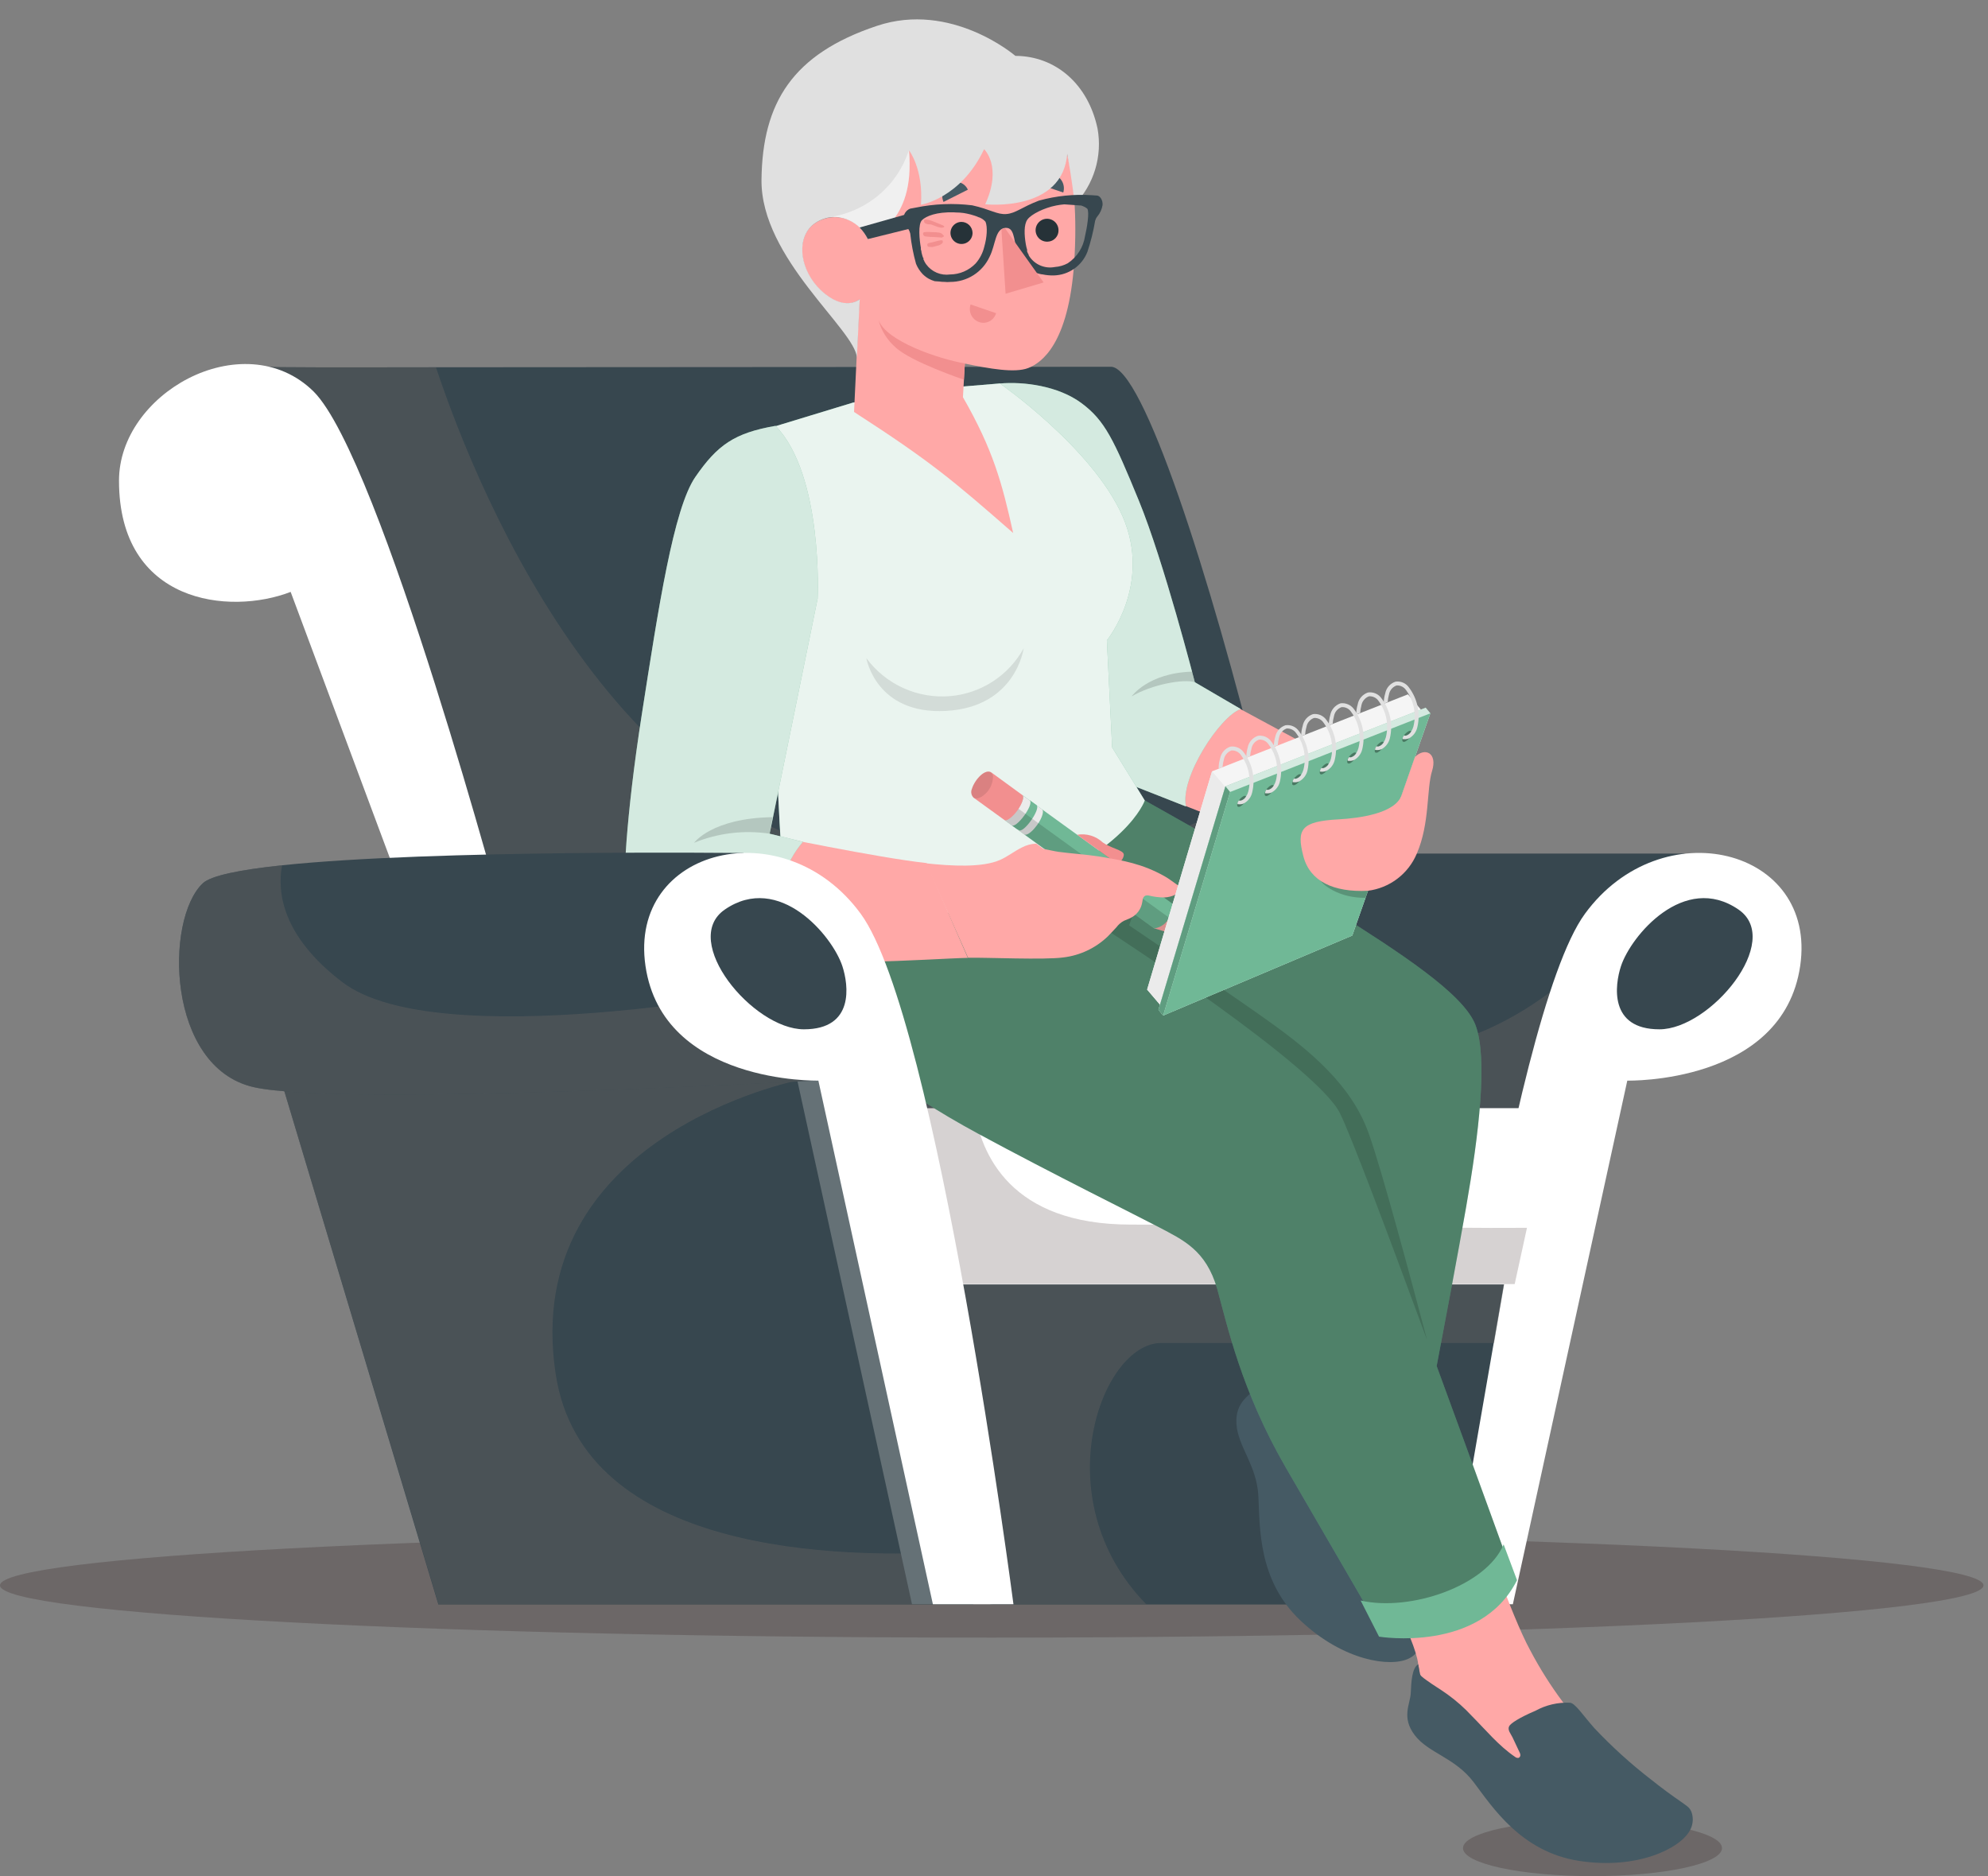 <svg width="284" height="268" viewBox="0 0 284 268" fill="none" xmlns="http://www.w3.org/2000/svg">
<rect x="0" y="0" width="284" height="268" fill="#808080" stroke="none"/>
<g style="mix-blend-mode:multiply" opacity="0.2">
<path d="M0 226.465C0 230.596 63.454 233.93 141.677 233.93C219.901 233.93 283.355 230.584 283.355 226.465C283.355 222.347 219.901 219 141.677 219C63.454 219 0 222.334 0 226.465Z" fill="#1C0303"/>
</g>
<g style="mix-blend-mode:multiply" opacity="0.2">
<path d="M209 264C209 266.213 217.286 268 227.5 268C237.714 268 246 266.207 246 264C246 261.793 237.714 260 227.5 260C217.286 260 209 261.787 209 264Z" fill="#1C0303"/>
</g>
<path d="M38.288 52.389V64.445L77.692 169.045L81.288 178.588C81.288 178.588 186.473 191.814 190.305 175.528C190.927 172.877 190.74 167.826 189.956 161.232C188.439 148.578 184.718 130.251 180.264 112.222C172.799 81.876 163.231 52.389 158.702 52.389C152.63 52.389 95.708 52.463 62.339 52.463C48.354 52.488 38.5 52.488 38.288 52.389Z" fill="#37474F"/>
<g style="mix-blend-mode:multiply" opacity="0.5">
<path d="M38.288 52.389V64.445L77.692 169.045L101.531 178.588L181.844 168.709L189.957 161.244C188.439 148.59 184.718 130.263 180.264 112.235C171.181 118.705 156.164 124.54 131.74 123.619C89.437 122.014 68.584 71.363 62.276 52.476C48.354 52.488 38.5 52.488 38.288 52.389Z" fill="#5E5E5E"/>
</g>
<path d="M17 68.663C17 86.219 32.752 87.936 41.523 84.552L59.303 132.254H72.255C72.255 132.254 54.413 65.528 44.808 55.935C39.831 51.02 32.702 51.083 26.879 54.069C21.33 56.93 17 62.442 17 68.663Z" fill="white"/>
<path d="M173.047 158.246C180.065 165.711 221.907 161.132 221.907 161.132L231.177 141.772L240.682 121.927H174.155C169.066 121.977 166.018 150.78 173.047 158.246Z" fill="#37474F"/>
<g style="mix-blend-mode:multiply" opacity="0.5">
<path d="M173.047 158.246C180.065 165.711 221.907 161.132 221.907 161.132L231.177 141.772C230.704 137.107 229.298 134.543 226.125 137.704C217.03 146.786 197.907 156.541 185.178 144.41C176.569 136.211 179.592 126.991 182.454 121.927H174.155C169.066 121.977 166.018 150.78 173.047 158.246Z" fill="#5E5E5E"/>
</g>
<path d="M226.424 130.525C237.336 115.594 259.657 121.094 257.168 137.99C254.68 154.886 232.471 154.364 232.471 154.364L216.122 229.165H204.613C204.613 229.165 215.525 145.393 226.424 130.525Z" fill="white"/>
<path d="M231.563 138.027C232.981 133.685 240.596 124.59 248.359 129.927C254.817 134.369 244.316 147.035 237.062 147.035C229.808 147.035 230.692 140.69 231.563 138.027Z" fill="#37474F"/>
<path d="M128.281 178.588L141.495 229.203H206.902L213.385 191.864L215.438 180.007L128.281 178.588Z" fill="#37474F"/>
<g style="mix-blend-mode:multiply" opacity="0.5">
<path d="M128.294 178.588L141.495 229.165H163.741C149.072 214.135 157.346 191.839 165.881 191.839H213.435L215.488 179.982L128.294 178.588Z" fill="#5E5E5E"/>
</g>
<path d="M124.176 158.295V183.478H216.371L218.138 175.441L221.896 158.295H124.176Z" fill="white"/>
<g style="mix-blend-mode:multiply" opacity="0.18">
<path d="M124.188 158.246V178.7L124.811 183.428H216.384L218.138 175.391C205.846 175.503 180.364 174.93 161.527 174.93C144.369 174.93 140.102 164.902 139.131 158.246H124.188Z" fill="#1C0303"/>
</g>
<path d="M39.035 150.606L62.625 229.203H139.044L137.365 221.613L120.331 145.032L109.544 143.353L101.345 142.071L82.047 139.073L57.188 137.766L49.536 143.178L39.035 150.606Z" fill="#37474F"/>
<g style="mix-blend-mode:multiply" opacity="0.5">
<path d="M39.035 150.606L62.675 229.203H139.094L137.402 221.613C119.51 222.77 83.291 221.887 79.385 196.318C74.184 162.215 113.974 154.326 113.974 154.326L109.544 143.315L109.121 142.245C106.541 142.002 103.947 141.931 101.357 142.034C100.075 142.048 98.808 142.31 97.625 142.805C95.024 144.261 63.297 144.696 57.935 143.875C56.28 143.614 53.144 143.365 49.611 143.129L39.035 150.606Z" fill="#5E5E5E"/>
</g>
<path d="M119.983 130.525C109.072 115.594 86.751 121.094 89.239 137.99C91.727 154.886 113.899 154.326 113.899 154.326L130.285 229.165H141.794C141.794 229.165 130.882 145.393 119.983 130.525Z" fill="#657176"/>
<path d="M197.446 215.018C197.41 205.674 205.408 182.106 205.408 182.106L188.934 170.801C188.934 170.801 187.744 176.608 186.215 184.43C184.685 192.253 182.729 195.34 182.729 195.34C182.729 195.34 179.258 199.187 179.171 201.857C179.085 204.528 180.997 210.789 182.076 215.58C183.155 220.371 183.804 224.057 186.318 228.808C188.833 233.56 200.823 237.668 200.461 233.016C199.948 226.514 197.687 222.696 197.446 215.018Z" fill="#FFA8A7"/>
<path d="M182.729 195.34C181.742 195.222 180.441 196.902 179.552 198.104C178.662 199.305 176.425 200.154 176.635 203.412C176.846 206.67 179.54 209.275 179.768 213.718C179.996 218.161 179.686 225.76 185.811 231.519C191.936 237.278 198.686 238.206 201.264 236.913C201.646 236.733 201.988 236.479 202.271 236.166C202.555 235.853 202.773 235.486 202.913 235.088C203.016 234.742 203.046 234.379 203.001 234.021C202.955 233.663 202.836 233.319 202.65 233.01C201.998 231.32 201.413 229.621 200.895 227.914C199.753 224.391 198.9 220.782 198.344 217.121C198.041 214.752 198.092 212.587 197.524 212.179C196.157 211.138 194.528 210.498 192.818 210.329C190.297 209.815 188.875 209.806 188.481 210.027C188.088 210.248 188.043 211.041 187.965 211.583C187.853 212.331 187.742 213.07 187.621 213.807C187.608 213.978 187.56 214.144 187.478 214.295C187.435 214.369 187.371 214.429 187.294 214.466C187.217 214.503 187.13 214.516 187.045 214.504C186.959 214.467 186.883 214.41 186.822 214.338C186.762 214.267 186.718 214.182 186.696 214.091C185.665 211.463 185.437 208.601 184.934 205.821C184.621 204.121 184.155 202.454 183.54 200.839C183.173 199.818 182.61 198.327 182.348 197.383C182.188 196.894 182.225 196.361 182.451 195.898L182.729 195.34Z" fill="#455A64"/>
<path d="M211.431 217.624C211.431 217.624 215.877 230.777 218.57 235.681C221.29 240.867 224.812 245.592 229.007 249.679C229.938 250.599 232.159 252.266 232.953 253.008C233.14 253.149 233.293 253.33 233.401 253.538C233.509 253.745 233.569 253.975 233.578 254.208C233.586 254.442 233.542 254.675 233.45 254.89C233.357 255.105 233.218 255.297 233.042 255.451C231.439 257.329 223.944 258.519 219.389 255.784C214.834 253.049 210.021 247.451 207.284 245.172L203.617 242.121C202.676 241.339 202.777 240.898 202.969 239.708L202.608 237.753C202.111 233.739 196.771 224.702 196.771 224.702L211.431 217.624Z" fill="#FFA8A7"/>
<path d="M202.608 237.753C201.7 238.227 201.603 240.329 201.536 241.867C201.469 243.404 200.152 245.312 202.112 247.876C204.073 250.44 207.86 251.062 210.529 254.59C213.198 258.119 217.297 264.552 225.604 265.827C233.912 267.102 240.005 264.044 241.395 261.505C241.607 261.14 241.744 260.737 241.799 260.319C241.854 259.901 241.825 259.476 241.714 259.07C241.475 258.217 241.021 258.026 240.321 257.5C238.827 256.481 237.379 255.412 235.978 254.293C233.042 252.034 230.291 249.543 227.752 246.846C226.165 245.064 225.017 243.263 224.273 243.231C222.557 243.154 220.853 243.551 219.348 244.38C216.99 245.38 215.82 246.184 215.604 246.567C215.309 247.093 215.817 247.656 216.061 248.151L217.032 250.208C217.12 250.354 217.177 250.517 217.198 250.687C217.201 250.774 217.18 250.86 217.136 250.934C217.092 251.009 217.027 251.069 216.949 251.108C216.858 251.123 216.764 251.117 216.675 251.092C216.585 251.067 216.503 251.023 216.432 250.962C214.095 249.377 212.28 247.151 210.291 245.152C209.222 243.992 208.038 242.943 206.758 242.021C205.858 241.372 204.702 240.684 203.803 240.025C203.13 239.54 202.856 239.342 202.813 238.961L202.608 237.753Z" fill="#455A64"/>
<path d="M205.237 195.137C206.458 188.745 208.302 178.975 209.443 172.448C211.273 162.03 212.567 151.167 210.787 146.437C209.108 141.972 199.95 136.042 190.315 129.969C180.68 123.896 163.547 114.346 163.547 114.346L112.096 121.439C113.105 130.383 113.507 134.749 117.832 142.79C122.027 150.563 127.996 155.565 139.739 161.944C150.285 167.653 162.787 173.836 165.541 175.291C169.034 177.136 172.277 178.565 173.882 184.099C175.346 189.364 177.282 198.562 183.692 209.654L197.577 233.572C197.577 233.572 209.686 235.121 216.381 225.689C216.344 225.656 211.017 210.86 205.237 195.137Z" fill="#70B896"/>
<path opacity="0.3" d="M205.237 195.137C206.458 188.745 208.302 178.975 209.443 172.448C211.273 162.03 212.567 151.167 210.787 146.437C209.108 141.972 199.95 136.042 190.315 129.969C180.68 123.896 163.547 114.346 163.547 114.346L112.096 121.439C113.105 130.383 113.507 134.749 117.832 142.79C122.027 150.563 127.996 155.565 139.739 161.944C150.285 167.653 162.787 173.836 165.541 175.291C169.034 177.136 172.277 178.565 173.882 184.099C175.346 189.364 177.282 198.562 183.692 209.654L197.577 233.572C197.577 233.572 209.686 235.121 216.381 225.689C216.344 225.656 211.017 210.86 205.237 195.137Z" fill="black"/>
<path opacity="0.15" d="M203.873 191.43C198.443 176.696 192.981 162.119 191.408 158.995C188.099 152.368 159.349 133.633 158.395 133.039L159.77 131.145C161.263 128.856 162.253 126.277 162.675 123.578C162.835 126.513 162.366 129.448 161.3 132.187C165.717 135.181 176.956 142.798 181.456 146.036C187.142 150.113 193.117 155.026 195.54 161.939C197.384 167.042 201.731 183.332 203.873 191.43Z" fill="black"/>
<path d="M194.379 228.633L197.005 233.791C197.005 233.791 211.471 236.201 216.717 225.722L214.805 220.614C212.322 226.55 201.449 230.25 194.379 228.633Z" fill="#70B896"/>
<path d="M142.797 54.991C154.256 54.734 156.737 59.543 159.181 64.299C163.316 72.357 170.343 97.588 170.343 97.588L202.368 114.88L195.837 125.23C195.837 125.23 165.454 113.942 161.281 111.721C158.701 110.348 157.281 109.453 155.544 105.671C152.086 98.188 146.764 84.028 146.764 84.028L142.797 54.991Z" fill="#FFA8A7"/>
<path d="M142.812 54.783C146.205 54.482 151.146 55.105 154.495 57.586C157.844 60.068 159.107 62.792 162.689 71.508C166.27 80.223 170.691 97.454 170.691 97.454L177.25 101.283C174.304 102.292 168.53 111.072 169.426 115.203C169.426 115.203 162.116 112.317 159.422 111.274C156.729 110.23 156.157 108.3 154.206 104.036C152.255 99.771 146.191 83.69 146.191 83.69C146.191 83.69 141.5 55.199 142.812 54.783Z" fill="#70B896"/>
<path opacity="0.7" d="M142.812 54.783C146.205 54.482 151.146 55.105 154.495 57.586C157.844 60.068 159.107 62.792 162.689 71.508C166.27 80.223 170.691 97.454 170.691 97.454L177.25 101.283C174.304 102.292 168.53 111.072 169.426 115.203C169.426 115.203 162.116 112.317 159.422 111.274C156.729 110.23 156.157 108.3 154.206 104.036C152.255 99.771 146.191 83.69 146.191 83.69C146.191 83.69 141.5 55.199 142.812 54.783Z" fill="white"/>
<path opacity="0.15" d="M170.692 97.453C169.086 96.944 164.531 97.78 161.657 99.481C161.657 99.481 163.999 96.132 170.299 95.944L170.692 97.453Z" fill="black"/>
<path d="M121.85 57.512L109.886 61.156C107.506 62.054 110.714 76.136 110.615 92.415C110.506 109.121 112.216 130.282 112.216 130.282C112.216 130.282 124.839 134.742 144.013 127.989C160.934 122.004 163.537 114.346 163.537 114.346L158.88 106.779L158.125 91.475C158.125 91.475 164.651 83.483 160.356 73.723C156.061 63.963 142.833 54.775 142.833 54.775L136.639 55.288L121.85 57.512Z" fill="#70B896"/>
<path opacity="0.85" d="M121.85 57.512L109.886 61.156C107.506 62.054 110.714 76.136 110.615 92.415C110.506 109.121 112.216 130.282 112.216 130.282C112.216 130.282 124.839 134.742 144.013 127.989C160.934 122.004 163.537 114.346 163.537 114.346L158.88 106.779L158.125 91.475C158.125 91.475 164.651 83.483 160.356 73.723C156.061 63.963 142.833 54.775 142.833 54.775L136.639 55.288L121.85 57.512Z" fill="white"/>
<path opacity="0.1" d="M123.765 94.017C125.139 95.879 126.969 97.355 129.079 98.304C131.19 99.252 133.509 99.641 135.813 99.433C137.977 99.234 140.058 98.508 141.875 97.319C143.693 96.129 145.19 94.511 146.237 92.608C146.237 92.608 145.144 101.018 135.128 101.554C125.113 102.09 123.765 94.017 123.765 94.017Z" fill="black"/>
<path d="M148.886 15.551C151.418 17.189 154.344 23.89 153.455 37.527C152.648 49.111 148.818 51.818 146.896 52.57C144.973 53.322 141.348 52.661 137.837 51.939L137.562 56.735C141.883 64.259 143.17 69.064 144.737 76.137C136.072 68.57 133.058 65.992 122.005 58.846L122.777 42.763C122.777 42.763 120.652 44.704 117.207 41.46C114.408 38.788 113.605 34.454 115.968 32.24C116.581 31.717 117.31 31.346 118.094 31.16C118.878 30.973 119.695 30.974 120.478 31.165C121.261 31.355 121.988 31.729 122.599 32.255C123.209 32.782 123.686 33.445 123.99 34.192C123.99 34.192 123.356 20.15 131.043 16.338C138.73 12.525 148.197 20.019 148.886 15.551Z" fill="#FFA8A7"/>
<path d="M138.654 43.49L142.298 44.739C142.228 44.984 142.11 45.212 141.95 45.41C141.79 45.608 141.592 45.771 141.367 45.89C141.142 46.009 140.895 46.082 140.642 46.103C140.388 46.124 140.133 46.094 139.891 46.014C139.644 45.93 139.416 45.798 139.22 45.625C139.024 45.453 138.864 45.243 138.749 45.009C138.634 44.775 138.567 44.52 138.55 44.259C138.534 43.999 138.569 43.737 138.654 43.49Z" fill="#F28F8F"/>
<path d="M151.895 27.5L148.192 26.247C148.254 26.001 148.366 25.771 148.522 25.571C148.677 25.371 148.871 25.205 149.094 25.083C149.316 24.961 149.561 24.887 149.813 24.864C150.065 24.841 150.32 24.87 150.56 24.949C151.074 25.113 151.502 25.472 151.752 25.95C152.002 26.427 152.053 26.985 151.895 27.5Z" fill="#455A64"/>
<path d="M134.789 28.846L138.263 27.098C138.162 26.866 138.015 26.657 137.83 26.484C137.645 26.311 137.427 26.177 137.189 26.092C136.951 26.006 136.698 25.971 136.445 25.986C136.193 26.002 135.946 26.07 135.72 26.184C135.255 26.425 134.899 26.835 134.726 27.33C134.553 27.825 134.575 28.367 134.789 28.846Z" fill="#455A64"/>
<path d="M151.215 32.834C151.227 33.045 151.197 33.256 151.127 33.455C151.056 33.654 150.948 33.837 150.806 33.994C150.665 34.15 150.494 34.277 150.303 34.368C150.113 34.458 149.906 34.51 149.695 34.519C149.369 34.543 149.044 34.468 148.761 34.305C148.478 34.142 148.25 33.898 148.107 33.604C147.964 33.311 147.911 32.981 147.957 32.657C148.002 32.334 148.144 32.032 148.363 31.789C148.581 31.547 148.868 31.375 149.185 31.297C149.502 31.218 149.835 31.236 150.142 31.349C150.449 31.461 150.715 31.662 150.906 31.927C151.097 32.192 151.205 32.508 151.215 32.834Z" fill="#263238"/>
<path d="M138.937 33.283C138.936 33.593 138.843 33.895 138.671 34.152C138.499 34.409 138.255 34.61 137.969 34.73C137.684 34.849 137.369 34.882 137.065 34.825C136.761 34.767 136.481 34.621 136.259 34.405C136.037 34.19 135.884 33.913 135.818 33.611C135.752 33.309 135.776 32.994 135.888 32.705C135.999 32.416 136.193 32.167 136.446 31.988C136.698 31.808 136.997 31.707 137.307 31.697C137.518 31.693 137.729 31.73 137.925 31.808C138.122 31.886 138.302 32.002 138.453 32.149C138.605 32.297 138.726 32.473 138.809 32.668C138.892 32.862 138.936 33.071 138.937 33.283Z" fill="#263238"/>
<path d="M137.838 51.92C134.123 51.273 126.539 48.745 125.48 45.657C125.881 47.206 126.746 48.596 127.959 49.64C130.173 51.704 137.697 54.238 137.697 54.238L137.838 51.92Z" fill="#F28F8F"/>
<path d="M134.903 32.355C134.846 32.276 134.767 32.216 134.676 32.181L134.183 31.977L133.525 31.712C133.342 31.629 133.154 31.557 132.963 31.494L132.612 31.4C132.456 31.364 132.296 31.353 132.136 31.367C132.018 31.359 131.985 31.545 132.008 31.646C132.022 31.714 132.053 31.776 132.098 31.828C132.143 31.88 132.201 31.919 132.265 31.943C132.354 31.978 132.445 32.008 132.538 32.032L132.726 32.045L132.845 32.053L133.013 32.065L133.605 32.285C133.853 32.396 134.115 32.474 134.384 32.518C134.518 32.544 134.656 32.532 134.784 32.486C134.812 32.474 134.837 32.455 134.857 32.433C134.877 32.41 134.893 32.384 134.903 32.355Z" fill="#F28F8F"/>
<path d="M134.728 33.577C134.665 33.483 134.584 33.404 134.488 33.344C134.393 33.284 134.286 33.245 134.175 33.23C133.848 33.176 133.516 33.153 133.185 33.161C132.808 33.135 132.432 33.109 132.06 33.162C131.689 33.216 131.892 33.728 132.158 33.766C132.617 33.833 133.08 33.865 133.544 33.862L134.098 33.901L134.356 33.919L134.524 33.931C134.623 33.938 134.613 33.937 134.679 33.842C134.714 33.849 134.751 33.841 134.78 33.82C134.81 33.8 134.83 33.769 134.836 33.734C134.843 33.698 134.835 33.662 134.814 33.633C134.794 33.603 134.763 33.583 134.728 33.577Z" fill="#F28F8F"/>
<path d="M134.643 34.367C134.551 34.271 134.406 34.35 134.297 34.343L134.055 34.386L133.548 34.519L133.073 34.636L132.871 34.671L132.618 34.743C132.577 34.756 132.542 34.782 132.517 34.815C132.491 34.849 132.477 34.89 132.475 34.932L132.472 34.982C132.473 35.035 132.488 35.088 132.514 35.134C132.54 35.181 132.577 35.221 132.622 35.251C132.695 35.275 132.774 35.28 132.85 35.267L132.939 35.273L133.167 35.289L133.419 35.237L133.916 35.102C134.136 35.058 134.344 34.963 134.522 34.826C134.588 34.779 134.643 34.719 134.683 34.648C134.68 34.548 134.709 34.431 134.643 34.367Z" fill="#F28F8F"/>
<path d="M153.516 29.224C153.522 29.209 153.523 29.191 153.519 29.175C153.121 25.456 152.58 22.663 152.456 22.017C152.462 21.975 152.465 21.932 152.465 21.889C151.873 30.383 140.745 29.181 140.745 29.181C143.222 23.752 140.586 21.31 140.586 21.31C137.261 28.341 131.567 29.248 131.567 29.248C131.923 24.139 129.878 21.5 129.878 21.5C130.337 30.486 124.023 34.155 124.023 34.155C123.72 33.408 123.244 32.745 122.635 32.218C122.025 31.692 121.299 31.318 120.516 31.128C119.734 30.937 118.917 30.936 118.134 31.123C117.351 31.31 116.623 31.68 116.011 32.204C113.638 34.417 114.44 38.76 117.249 41.433C120.656 44.655 122.819 42.736 122.819 42.736L122.414 51.114C122.225 47.122 108.658 36.935 108.785 25.672C108.914 14.678 113.208 7.734 125.238 3.707C135.914 0.113 145.056 7.982 145.056 7.982C150.736 7.999 155.445 11.949 156.797 18.39C157.143 20.327 157.026 22.318 156.456 24.201C155.886 26.084 154.878 27.805 153.516 29.224Z" fill="#E0E0E0"/>
<path d="M129.829 21.496C129.022 23.97 127.541 26.17 125.553 27.849C123.564 29.528 121.147 30.619 118.572 30.999C119.689 30.906 120.807 31.158 121.775 31.722C122.743 32.286 123.514 33.135 123.984 34.152C123.984 34.152 130.918 32.008 129.829 21.496Z" fill="#F0F0F0"/>
<path d="M156.719 27.935L155.967 27.883C153.422 27.713 150.868 27.976 148.411 28.66C145.979 29.585 145.102 30.469 143.771 30.575C142.441 30.681 141.471 29.898 138.884 29.329C136.2 29.001 133.481 29.111 130.833 29.654L130.016 29.806C129.732 29.919 129.489 30.117 129.32 30.372C129.151 30.627 129.064 30.927 129.071 31.233C129.149 31.805 129.4 32.34 129.79 32.765C129.909 32.953 129.992 33.161 130.036 33.379C130.192 34.835 130.467 36.275 130.86 37.685C131.089 38.243 131.422 38.752 131.84 39.186C131.999 39.339 132.168 39.481 132.348 39.609L132.643 39.799C132.926 39.954 133.224 40.078 133.533 40.169L133.681 40.179L133.929 40.197L134.176 40.214C134.438 40.252 134.703 40.271 134.968 40.269L135.315 40.293L135.744 40.273C136.926 40.275 138.084 39.938 139.08 39.302C140.077 38.666 140.87 37.758 141.366 36.685C142.251 34.976 142.125 32.649 143.644 32.546L143.921 32.565C145.042 32.753 144.833 34.907 145.484 36.405C145.725 37 146.071 37.546 146.506 38.018C146.583 38.108 146.667 38.19 146.758 38.264C146.797 38.306 146.841 38.342 146.889 38.373L147.031 38.482C147.068 38.517 147.109 38.547 147.154 38.571C147.197 38.608 147.245 38.638 147.297 38.66L147.402 38.727L147.481 38.733C147.889 38.95 148.328 39.102 148.783 39.181L148.902 39.19C149.447 39.308 150.005 39.36 150.562 39.345C151.602 39.316 152.61 38.981 153.461 38.382C154.311 37.783 154.966 36.946 155.343 35.977C155.826 34.528 156.196 33.044 156.448 31.537C156.507 31.321 156.609 31.118 156.749 30.942C157.15 30.469 157.414 29.896 157.511 29.283C157.56 28.57 157.135 27.964 156.719 27.935ZM140.611 35.24C140.402 36.125 139.979 36.946 139.38 37.631C138.906 38.125 138.338 38.519 137.709 38.79C137.08 39.061 136.403 39.202 135.719 39.207C135.075 39.296 134.418 39.209 133.819 38.956C133.22 38.702 132.701 38.291 132.317 37.766L132.209 37.609C132.176 37.56 132.146 37.508 132.12 37.454L132.031 37.299C132.031 37.299 132.037 37.219 131.971 37.165L131.918 37.062L131.925 36.973C131.929 36.914 131.932 36.864 131.866 36.81C131.803 36.654 131.751 36.494 131.711 36.331L131.641 36.048C131.652 35.889 131.564 35.724 131.544 35.584C131.542 35.557 131.544 35.53 131.549 35.504L131.556 35.415C131.346 34.276 131.125 32.023 131.713 31.447C132.3 30.871 133.785 30.258 136.277 30.332L136.534 30.35C136.912 30.351 137.289 30.378 137.663 30.428L138.095 30.508C138.463 30.58 138.825 30.675 139.18 30.793L139.51 30.905L139.868 31.059L139.937 31.064L140.071 31.133C140.347 31.262 140.592 31.449 140.789 31.681C141.096 32.418 140.991 33.933 140.611 35.24ZM155.002 33.735C154.885 34.515 154.606 35.263 154.182 35.929C153.759 36.595 153.201 37.165 152.544 37.603C151.974 37.914 151.344 38.097 150.696 38.141C150.015 38.275 149.309 38.207 148.666 37.945C148.023 37.683 147.471 37.238 147.078 36.665L147.016 36.561C146.994 36.522 146.97 36.483 146.944 36.447L146.948 36.387C146.952 36.328 146.887 36.264 146.851 36.212L146.766 35.997L146.723 35.904C146.72 35.884 146.722 35.864 146.727 35.845C146.727 35.818 146.729 35.792 146.733 35.766L146.738 35.696C146.65 35.418 146.584 35.134 146.538 34.847C146.328 33.578 146.242 32.09 146.781 31.352C147.32 30.613 149.125 29.694 150.9 29.35C151.276 29.278 151.655 29.225 152.035 29.191L152.164 29.2L152.313 29.21L152.699 29.237L153.332 29.281C153.521 29.284 153.71 29.297 153.897 29.32L154.154 29.338L154.293 29.348L154.461 29.36L154.723 29.457C154.941 29.541 155.145 29.659 155.325 29.808C155.662 30.259 155.283 32.56 155.002 33.735Z" fill="#37474F"/>
<path d="M130.051 30.446L122.805 32.498C123.278 32.988 123.675 33.545 123.983 34.152L129.997 32.66L130.051 30.446Z" fill="#37474F"/>
<path d="M143.06 32.794L143.655 41.958L149.09 40.347L143.579 32.621C143.395 32.638 143.217 32.697 143.06 32.794Z" fill="#F28F8F"/>
<path d="M167.496 129.066L171.12 134.174C171.145 134.206 171.158 134.245 171.159 134.285C171.16 134.326 171.147 134.365 171.124 134.398C171.101 134.431 171.067 134.456 171.029 134.468C170.99 134.481 170.949 134.48 170.91 134.467L164.882 132.605L167.496 129.066Z" fill="#FFA8A7"/>
<path d="M170.909 134.488C170.947 134.5 170.988 134.501 171.027 134.488C171.065 134.476 171.099 134.451 171.122 134.418C171.146 134.385 171.158 134.346 171.157 134.305C171.157 134.265 171.143 134.226 171.118 134.194L170.411 133.199C170.382 133.391 170.302 133.572 170.179 133.722C170.057 133.873 169.897 133.988 169.715 134.056L169.616 134.049L170.909 134.488Z" fill="#263238"/>
<path d="M143.476 117.127L143.94 117.468L144.508 117.886L164.881 132.625C165.58 132.531 166.219 132.178 166.671 131.636C167.004 131.309 167.253 130.907 167.395 130.462C167.537 130.018 167.568 129.545 167.485 129.086L147.131 114.358L146.042 113.565C146.72 114.12 144.115 117.669 143.476 117.127Z" fill="#70B896"/>
<path d="M145.255 118.435L146.307 119.185C146.609 119.415 147.321 118.917 147.877 118.209C148.689 117.271 149.26 115.918 148.864 115.612L148.097 115.051L147.813 114.852C148.209 115.158 147.636 116.531 146.825 117.46C146.242 118.125 145.6 118.618 145.294 118.447L145.255 118.435Z" fill="#EBEBEB"/>
<path d="M145.523 118.583C146.212 119.118 148.719 115.542 148.08 115.01L147.028 114.251C147.717 114.786 145.161 118.359 144.472 117.823L145.523 118.583Z" fill="#70B896"/>
<path d="M143.476 117.127L144.508 117.886C145.177 118.41 147.694 114.984 147.131 114.357L146.079 113.608C146.72 114.12 144.115 117.669 143.476 117.127Z" fill="#EBEBEB"/>
<path opacity="0.15" d="M171.103 134.421L171.119 134.194L167.055 131.125L145.507 115.538C145.512 115.468 145.514 115.439 145.514 115.439C144.856 116.457 143.883 117.434 143.506 117.129L143.97 117.47L144.538 117.888L164.911 132.627L170.939 134.49C170.97 134.493 171.001 134.489 171.03 134.477C171.059 134.465 171.084 134.446 171.103 134.421Z" fill="black"/>
<path d="M139.081 113.946L143.476 117.127C143.768 117.366 144.429 116.865 145.035 116.171C145.846 115.233 146.428 113.881 146.042 113.565L141.64 110.354C140.758 109.725 139.252 111.351 138.851 112.677C138.756 112.886 138.727 113.12 138.768 113.347C138.809 113.574 138.918 113.783 139.081 113.946Z" fill="#F28F8F"/>
<path opacity="0.1" d="M140.528 113.599C140.943 113.279 141.279 112.868 141.51 112.398C141.741 111.928 141.861 111.411 141.861 110.887C141.849 110.764 141.81 110.645 141.744 110.541C141.679 110.436 141.59 110.348 141.485 110.284C140.586 109.913 139.227 111.43 138.841 112.686C138.753 112.892 138.728 113.119 138.767 113.339C138.807 113.559 138.909 113.763 139.063 113.925C139.384 114.176 139.948 114.066 140.528 113.599Z" fill="black"/>
<path d="M153.884 119.245C154.534 119.132 155.202 119.172 155.835 119.361C156.467 119.55 157.047 119.883 157.529 120.334C158.684 121.171 160.438 121.422 160.535 122.026C160.632 122.629 159.728 123.472 159.728 123.472L153.884 119.245Z" fill="#F28F8F"/>
<path d="M138.295 136.813C140.875 136.754 149.215 137.145 151.917 136.766C154.299 136.479 156.523 135.426 158.255 133.766C158.682 133.348 159.072 132.887 159.49 132.459C159.772 132.079 160.134 131.765 160.549 131.538C160.898 131.373 161.274 131.27 161.575 131.092C161.99 130.882 162.351 130.577 162.628 130.202C162.904 129.828 163.089 129.393 163.167 128.934C163.19 128.749 163.222 128.565 163.265 128.384C163.319 128.201 163.44 128.046 163.604 127.95C163.791 127.89 163.993 127.886 164.182 127.94C164.892 128.115 165.621 128.203 166.352 128.201C166.901 128.173 167.439 128.035 167.933 127.794C168.295 127.59 168.985 126.972 168.435 126.585C167.676 126.055 166.949 125.487 166.345 125.156C163.176 123.384 160.463 122.906 156.882 122.329C155.229 122.074 152.932 121.914 151.256 121.688C150.547 121.589 149.804 121.398 149.058 121.256L148.025 120.508C147.317 120.537 146.625 120.723 145.998 121.053C144.968 121.549 143.916 122.381 142.89 122.827C140.333 123.972 135.864 123.71 132.28 123.322" fill="#FFA8A7"/>
<path d="M201.134 99.185L173.149 110.18L163.874 141.359L166.017 143.876L192.394 132.69L203.276 101.702L201.134 99.185Z" fill="#F5F5F5"/>
<path d="M175.292 112.697L166.018 143.876L163.875 141.359L173.149 110.18L175.292 112.697Z" fill="#EBEBEB"/>
<path d="M203.668 101.083L175.059 112.323L165.494 144.248L166.163 145.071L193.183 133.641L204.337 101.896L203.668 101.083Z" fill="#70B896"/>
<path opacity="0.7" d="M203.668 101.083L175.059 112.323L165.494 144.248L166.163 145.071L193.183 133.641L204.337 101.896L203.668 101.083Z" fill="white"/>
<path d="M175.728 113.135L166.163 145.07L165.494 144.248L175.059 112.322L175.728 113.135Z" fill="#70B896"/>
<path opacity="0.15" d="M175.728 113.135L166.163 145.07L165.494 144.248L175.059 112.322L175.728 113.135Z" fill="black"/>
<path d="M204.337 101.895L175.729 113.135L166.163 145.07L193.183 133.64L204.337 101.895Z" fill="#70B896"/>
<g opacity="0.2">
<path d="M188.532 125.557C188.794 126.371 191.325 128.308 195.09 128.252L195.886 125.959L188.532 125.557Z" fill="black"/>
</g>
<path opacity="0.35" d="M176.793 114.711C176.644 115.129 176.798 115.348 177.135 115.222C177.54 115.012 177.852 114.657 178.01 114.229C178.158 113.821 178.005 113.592 177.668 113.717C177.263 113.928 176.951 114.283 176.793 114.711Z" fill="black"/>
<path d="M177.711 107.522C177.505 107.21 177.214 106.963 176.872 106.809C176.531 106.655 176.153 106.6 175.782 106.652C175.404 106.774 175.067 106.996 174.806 107.295C174.545 107.594 174.37 107.959 174.301 108.35C174.16 108.819 174.089 109.307 174.091 109.797L174.653 109.578C174.674 109.215 174.735 108.855 174.837 108.506C174.886 108.212 175.013 107.936 175.204 107.706C175.394 107.476 175.643 107.301 175.923 107.199C176.191 107.181 176.458 107.235 176.698 107.355C176.938 107.475 177.142 107.656 177.288 107.881C177.831 108.615 178.206 109.459 178.386 110.353C178.566 111.248 178.547 112.171 178.331 113.057C178.263 113.311 178.156 113.552 178.012 113.771C177.851 114.06 177.582 114.273 177.265 114.366C177.165 114.374 177.065 114.367 176.968 114.345C176.896 114.45 176.838 114.563 176.795 114.681C176.787 114.744 176.782 114.807 176.782 114.869L177.01 114.885C177.143 114.893 177.277 114.885 177.409 114.863C177.508 114.841 177.603 114.807 177.695 114.764C177.999 114.601 178.264 114.374 178.47 114.098C178.677 113.822 178.82 113.504 178.89 113.166C179.121 112.196 179.135 111.188 178.932 110.212C178.728 109.237 178.311 108.318 177.711 107.522Z" fill="#E0E0E0"/>
<path opacity="0.35" d="M180.72 113.164C180.582 113.582 180.736 113.802 181.073 113.676C181.475 113.464 181.783 113.11 181.938 112.682C182.086 112.274 181.982 112.048 181.595 112.171C181.19 112.382 180.878 112.736 180.72 113.164Z" fill="black"/>
<path d="M181.649 105.976C181.442 105.664 181.152 105.417 180.81 105.263C180.469 105.108 180.091 105.054 179.72 105.106C179.343 105.229 179.007 105.452 178.746 105.751C178.485 106.05 178.31 106.413 178.239 106.803C178.106 107.275 178.039 107.762 178.039 108.252L178.591 108.032C178.611 107.669 178.673 107.309 178.775 106.96C178.824 106.666 178.951 106.389 179.141 106.16C179.332 105.93 179.581 105.755 179.861 105.653C180.129 105.633 180.397 105.686 180.638 105.806C180.878 105.926 181.081 106.109 181.226 106.335C181.773 107.066 182.151 107.91 182.331 108.805C182.511 109.701 182.49 110.625 182.269 111.511C182.2 111.763 182.096 112.003 181.96 112.226C181.794 112.51 181.527 112.722 181.212 112.82C181.113 112.828 181.013 112.821 180.915 112.8C180.84 112.902 180.782 113.015 180.743 113.136C180.738 113.205 180.734 113.265 180.73 113.314C180.805 113.329 180.882 113.334 180.958 113.33C181.095 113.339 181.234 113.329 181.368 113.299C181.464 113.282 181.556 113.252 181.643 113.209C181.949 113.047 182.215 112.82 182.423 112.544C182.632 112.268 182.777 111.949 182.849 111.611C183.071 110.641 183.078 109.634 182.871 108.661C182.664 107.688 182.247 106.772 181.649 105.976Z" fill="#E0E0E0"/>
<path opacity="0.35" d="M184.658 111.618C184.51 112.035 184.614 112.251 185.001 112.129C185.406 111.918 185.718 111.564 185.876 111.135C186.014 110.727 185.861 110.498 185.523 110.623C185.121 110.836 184.813 111.19 184.658 111.618Z" fill="black"/>
<path d="M185.575 104.458C185.367 104.148 185.075 103.902 184.734 103.75C184.393 103.598 184.015 103.545 183.645 103.598C183.281 103.716 182.955 103.928 182.7 104.212C182.444 104.497 182.268 104.843 182.189 105.218C182.048 105.687 181.977 106.175 181.979 106.665L182.542 106.446C182.563 106.083 182.622 105.724 182.716 105.374C182.767 105.08 182.894 104.805 183.084 104.575C183.275 104.346 183.522 104.17 183.802 104.066C184.071 104.048 184.34 104.101 184.582 104.221C184.823 104.341 185.029 104.523 185.177 104.749C185.72 105.482 186.094 106.326 186.273 107.221C186.451 108.116 186.43 109.039 186.209 109.925C186.14 110.176 186.037 110.417 185.901 110.639C185.737 110.926 185.469 111.139 185.153 111.234C185.053 111.242 184.953 111.235 184.856 111.213C184.781 111.315 184.722 111.429 184.683 111.549C184.679 111.609 184.675 111.668 184.671 111.728L184.908 111.744C185.043 111.752 185.177 111.742 185.309 111.712C185.407 111.693 185.502 111.663 185.593 111.623C185.896 111.459 186.16 111.231 186.367 110.955C186.573 110.679 186.717 110.362 186.789 110.025C186.999 109.064 186.999 108.07 186.789 107.109C186.58 106.148 186.166 105.244 185.575 104.458Z" fill="#E0E0E0"/>
<path opacity="0.35" d="M188.587 110.07C188.439 110.478 188.592 110.708 188.929 110.582C189.334 110.371 189.646 110.017 189.804 109.588C189.952 109.181 189.799 108.951 189.462 109.077C189.057 109.288 188.745 109.642 188.587 110.07Z" fill="black"/>
<path d="M189.506 102.872C189.298 102.561 189.006 102.316 188.665 102.163C188.324 102.011 187.946 101.958 187.576 102.011C187.198 102.133 186.861 102.355 186.6 102.654C186.339 102.953 186.164 103.318 186.095 103.709C185.954 104.178 185.883 104.666 185.885 105.157L186.447 104.937C186.467 104.574 186.529 104.215 186.631 103.866C186.678 103.57 186.804 103.293 186.995 103.063C187.186 102.833 187.435 102.659 187.717 102.558C187.985 102.54 188.252 102.594 188.492 102.714C188.732 102.834 188.936 103.016 189.082 103.24C189.625 103.974 190 104.818 190.18 105.712C190.36 106.607 190.341 107.53 190.125 108.417C190.056 108.669 189.948 108.91 189.806 109.131C189.645 109.419 189.376 109.633 189.059 109.725C188.959 109.733 188.859 109.726 188.762 109.704C188.69 109.809 188.632 109.922 188.589 110.041C188.58 110.1 188.576 110.159 188.576 110.219C188.651 110.234 188.728 110.24 188.804 110.235C188.938 110.244 189.073 110.233 189.204 110.203C189.302 110.184 189.398 110.154 189.489 110.113C189.793 109.951 190.058 109.724 190.265 109.447C190.472 109.171 190.615 108.853 190.685 108.515C190.914 107.546 190.927 106.538 190.723 105.562C190.519 104.587 190.104 103.669 189.506 102.872Z" fill="#E0E0E0"/>
<path opacity="0.35" d="M192.505 108.523C192.367 108.931 192.52 109.161 192.857 109.035C193.259 108.823 193.568 108.468 193.722 108.04C193.87 107.633 193.766 107.407 193.38 107.529C192.975 107.74 192.663 108.094 192.505 108.523Z" fill="black"/>
<path d="M193.443 101.326C193.23 101.02 192.938 100.779 192.598 100.627C192.258 100.475 191.883 100.419 191.513 100.465C191.137 100.589 190.8 100.812 190.539 101.11C190.279 101.409 190.103 101.773 190.032 102.163C189.9 102.634 189.832 103.122 189.832 103.611L190.384 103.391C190.406 103.025 190.468 102.662 190.569 102.31C190.618 102.016 190.744 101.741 190.935 101.513C191.126 101.285 191.374 101.112 191.654 101.012C191.922 100.992 192.191 101.045 192.431 101.165C192.671 101.285 192.875 101.468 193.019 101.694C193.566 102.426 193.944 103.27 194.124 104.165C194.304 105.06 194.283 105.984 194.062 106.871C193.992 107.122 193.888 107.362 193.753 107.585C193.587 107.87 193.32 108.082 193.006 108.18C192.906 108.188 192.806 108.181 192.709 108.159C192.633 108.261 192.575 108.375 192.536 108.495C192.527 108.554 192.523 108.614 192.524 108.674C192.599 108.688 192.675 108.694 192.751 108.689C192.889 108.699 193.027 108.688 193.161 108.658C193.256 108.637 193.348 108.607 193.436 108.568C193.722 108.412 193.972 108.2 194.171 107.943C194.37 107.687 194.515 107.392 194.595 107.077C194.839 106.093 194.863 105.067 194.664 104.072C194.465 103.078 194.048 102.14 193.443 101.326Z" fill="#E0E0E0"/>
<path opacity="0.35" d="M196.452 106.977C196.305 107.385 196.408 107.611 196.795 107.488C197.2 107.278 197.512 106.923 197.67 106.495C197.808 106.087 197.654 105.857 197.317 105.983C196.915 106.195 196.607 106.55 196.452 106.977Z" fill="black"/>
<path d="M197.371 99.779C197.163 99.468 196.872 99.222 196.53 99.07C196.189 98.918 195.811 98.865 195.441 98.918C195.063 99.039 194.725 99.261 194.464 99.56C194.202 99.859 194.028 100.224 193.96 100.616C193.819 101.085 193.748 101.573 193.75 102.063L194.312 101.844C194.335 101.478 194.394 101.116 194.487 100.762C194.54 100.47 194.668 100.197 194.858 99.969C195.048 99.742 195.294 99.568 195.572 99.464C195.842 99.446 196.111 99.499 196.353 99.619C196.594 99.739 196.8 99.921 196.948 100.147C197.491 100.88 197.865 101.724 198.044 102.619C198.222 103.514 198.2 104.437 197.98 105.323C197.91 105.574 197.806 105.814 197.672 106.037C197.508 106.324 197.24 106.537 196.924 106.632C196.824 106.64 196.724 106.633 196.627 106.611C196.552 106.713 196.493 106.827 196.454 106.947C196.45 107.007 196.446 107.066 196.442 107.126C196.52 107.141 196.6 107.146 196.679 107.142C196.814 107.15 196.948 107.14 197.079 107.11C197.177 107.091 197.273 107.061 197.364 107.021C197.666 106.855 197.929 106.627 198.135 106.351C198.341 106.076 198.486 105.759 198.56 105.423C198.785 104.452 198.795 103.444 198.59 102.469C198.384 101.494 197.968 100.576 197.371 99.779Z" fill="#E0E0E0"/>
<path opacity="0.35" d="M200.381 105.43C200.233 105.837 200.386 106.067 200.723 105.941C201.128 105.73 201.44 105.376 201.598 104.948C201.746 104.54 201.642 104.314 201.256 104.436C200.851 104.647 200.539 105.001 200.381 105.43Z" fill="black"/>
<path d="M201.299 98.232C201.091 97.921 200.8 97.675 200.459 97.523C200.117 97.371 199.74 97.318 199.37 97.371C198.993 97.491 198.656 97.712 198.395 98.009C198.134 98.306 197.959 98.669 197.889 99.059C197.748 99.532 197.677 100.023 197.678 100.516L198.241 100.297C198.262 99.931 198.324 99.568 198.425 99.216C198.474 98.922 198.6 98.647 198.791 98.419C198.982 98.191 199.23 98.018 199.511 97.918C199.778 97.9 200.046 97.954 200.286 98.074C200.526 98.194 200.729 98.375 200.876 98.6C201.418 99.334 201.793 100.178 201.973 101.072C202.153 101.967 202.135 102.89 201.918 103.776C201.849 104.029 201.742 104.27 201.6 104.49C201.438 104.779 201.17 104.993 200.852 105.085C200.753 105.093 200.652 105.086 200.555 105.064C200.484 105.169 200.426 105.282 200.382 105.4C200.374 105.459 200.369 105.519 200.37 105.579C200.445 105.594 200.521 105.6 200.598 105.595C200.732 105.603 200.867 105.593 200.998 105.563C201.096 105.543 201.191 105.513 201.283 105.473C201.586 105.309 201.85 105.081 202.056 104.805C202.262 104.529 202.407 104.212 202.478 103.875C202.707 102.905 202.72 101.897 202.517 100.922C202.313 99.947 201.897 99.028 201.299 98.232Z" fill="#E0E0E0"/>
<path d="M202.142 108.129L200.23 113.597C199.289 116.248 194.032 116.886 191.255 117.041C185.863 117.332 185.188 118.449 186.201 122.33C187.145 125.918 190.528 127.477 195.389 127.248C196.924 127.059 198.382 126.467 199.614 125.532C200.847 124.598 201.81 123.354 202.405 121.926C204.281 117.57 203.772 112.73 204.579 110.14C205.386 107.549 203.575 106.707 202.142 108.129Z" fill="#FFA8A7"/>
<path d="M132.371 123.288C125.39 122.533 109.593 119.225 109.593 119.225L115.309 88.434C117.614 81.193 113.713 63.919 109.893 61.196C108.084 61.597 104.368 62.393 99.924 68.202C97.496 71.365 96.595 77.013 94.111 90.679C92.343 100.365 90.985 113.721 90.231 122.553C89.373 132.302 93.194 135.284 102.017 136.446C116.807 138.361 132.394 136.959 138.263 136.83" fill="#FFA8A7"/>
<path d="M110.794 60.831C104.883 61.852 102.474 63.594 99.343 68.122C96.213 72.649 94.057 86.885 91.689 102.041C89.32 117.197 89.088 126.114 89.158 128.676C89.228 131.238 91.185 135.284 97.457 136.218C101.647 136.824 105.874 137.135 110.107 137.149C110.107 137.149 109.617 126.032 114.715 120.258L109.951 119.091L116.806 85.504C116.806 85.504 117.645 67.894 110.794 60.831Z" fill="#70B896"/>
<path opacity="0.7" d="M110.794 60.831C104.883 61.852 102.474 63.594 99.343 68.122C96.213 72.649 94.057 86.885 91.689 102.041C89.32 117.197 89.088 126.114 89.158 128.676C89.228 131.238 91.185 135.284 97.457 136.218C101.647 136.824 105.874 137.135 110.107 137.149C110.107 137.149 109.617 126.032 114.715 120.258L109.951 119.091L116.806 85.504C116.806 85.504 117.645 67.894 110.794 60.831Z" fill="white"/>
<path opacity="0.15" d="M109.951 119.091C106.302 118.542 102.572 118.99 99.156 120.389C99.156 120.389 101.69 116.864 110.355 116.731L109.951 119.091Z" fill="black"/>
<path d="M36.186 155.284C48.628 158.158 116.91 154.326 116.91 154.326L113.351 143.527L106.21 121.853C106.21 121.853 61.941 121.318 40.267 123.607C34.357 124.229 30.127 125.063 28.957 126.182C23.508 131.371 23.794 152.398 36.186 155.284Z" fill="#37474F"/>
<g style="mix-blend-mode:multiply" opacity="0.5">
<path d="M36.186 155.284C48.628 158.158 116.91 154.326 116.91 154.326L113.352 143.527L111.224 141.2C111.224 141.2 62.601 150.743 48.914 140.304C40.205 133.673 39.595 127.352 40.292 123.607C34.382 124.229 30.152 125.063 28.982 126.182C23.508 131.371 23.794 152.398 36.186 155.284Z" fill="#5E5E5E"/>
</g>
<path d="M122.956 130.525C112.044 115.594 89.736 121.094 92.212 137.99C94.688 154.886 116.909 154.364 116.909 154.364L133.27 229.165H144.779C144.779 229.165 133.868 145.393 122.956 130.525Z" fill="white"/>
<path d="M120.343 138.027C118.925 133.685 111.31 124.59 103.546 129.927C97.089 134.369 107.578 147.035 114.844 147.035C122.11 147.035 121.214 140.69 120.343 138.027Z" fill="#37474F"/>
</svg>
